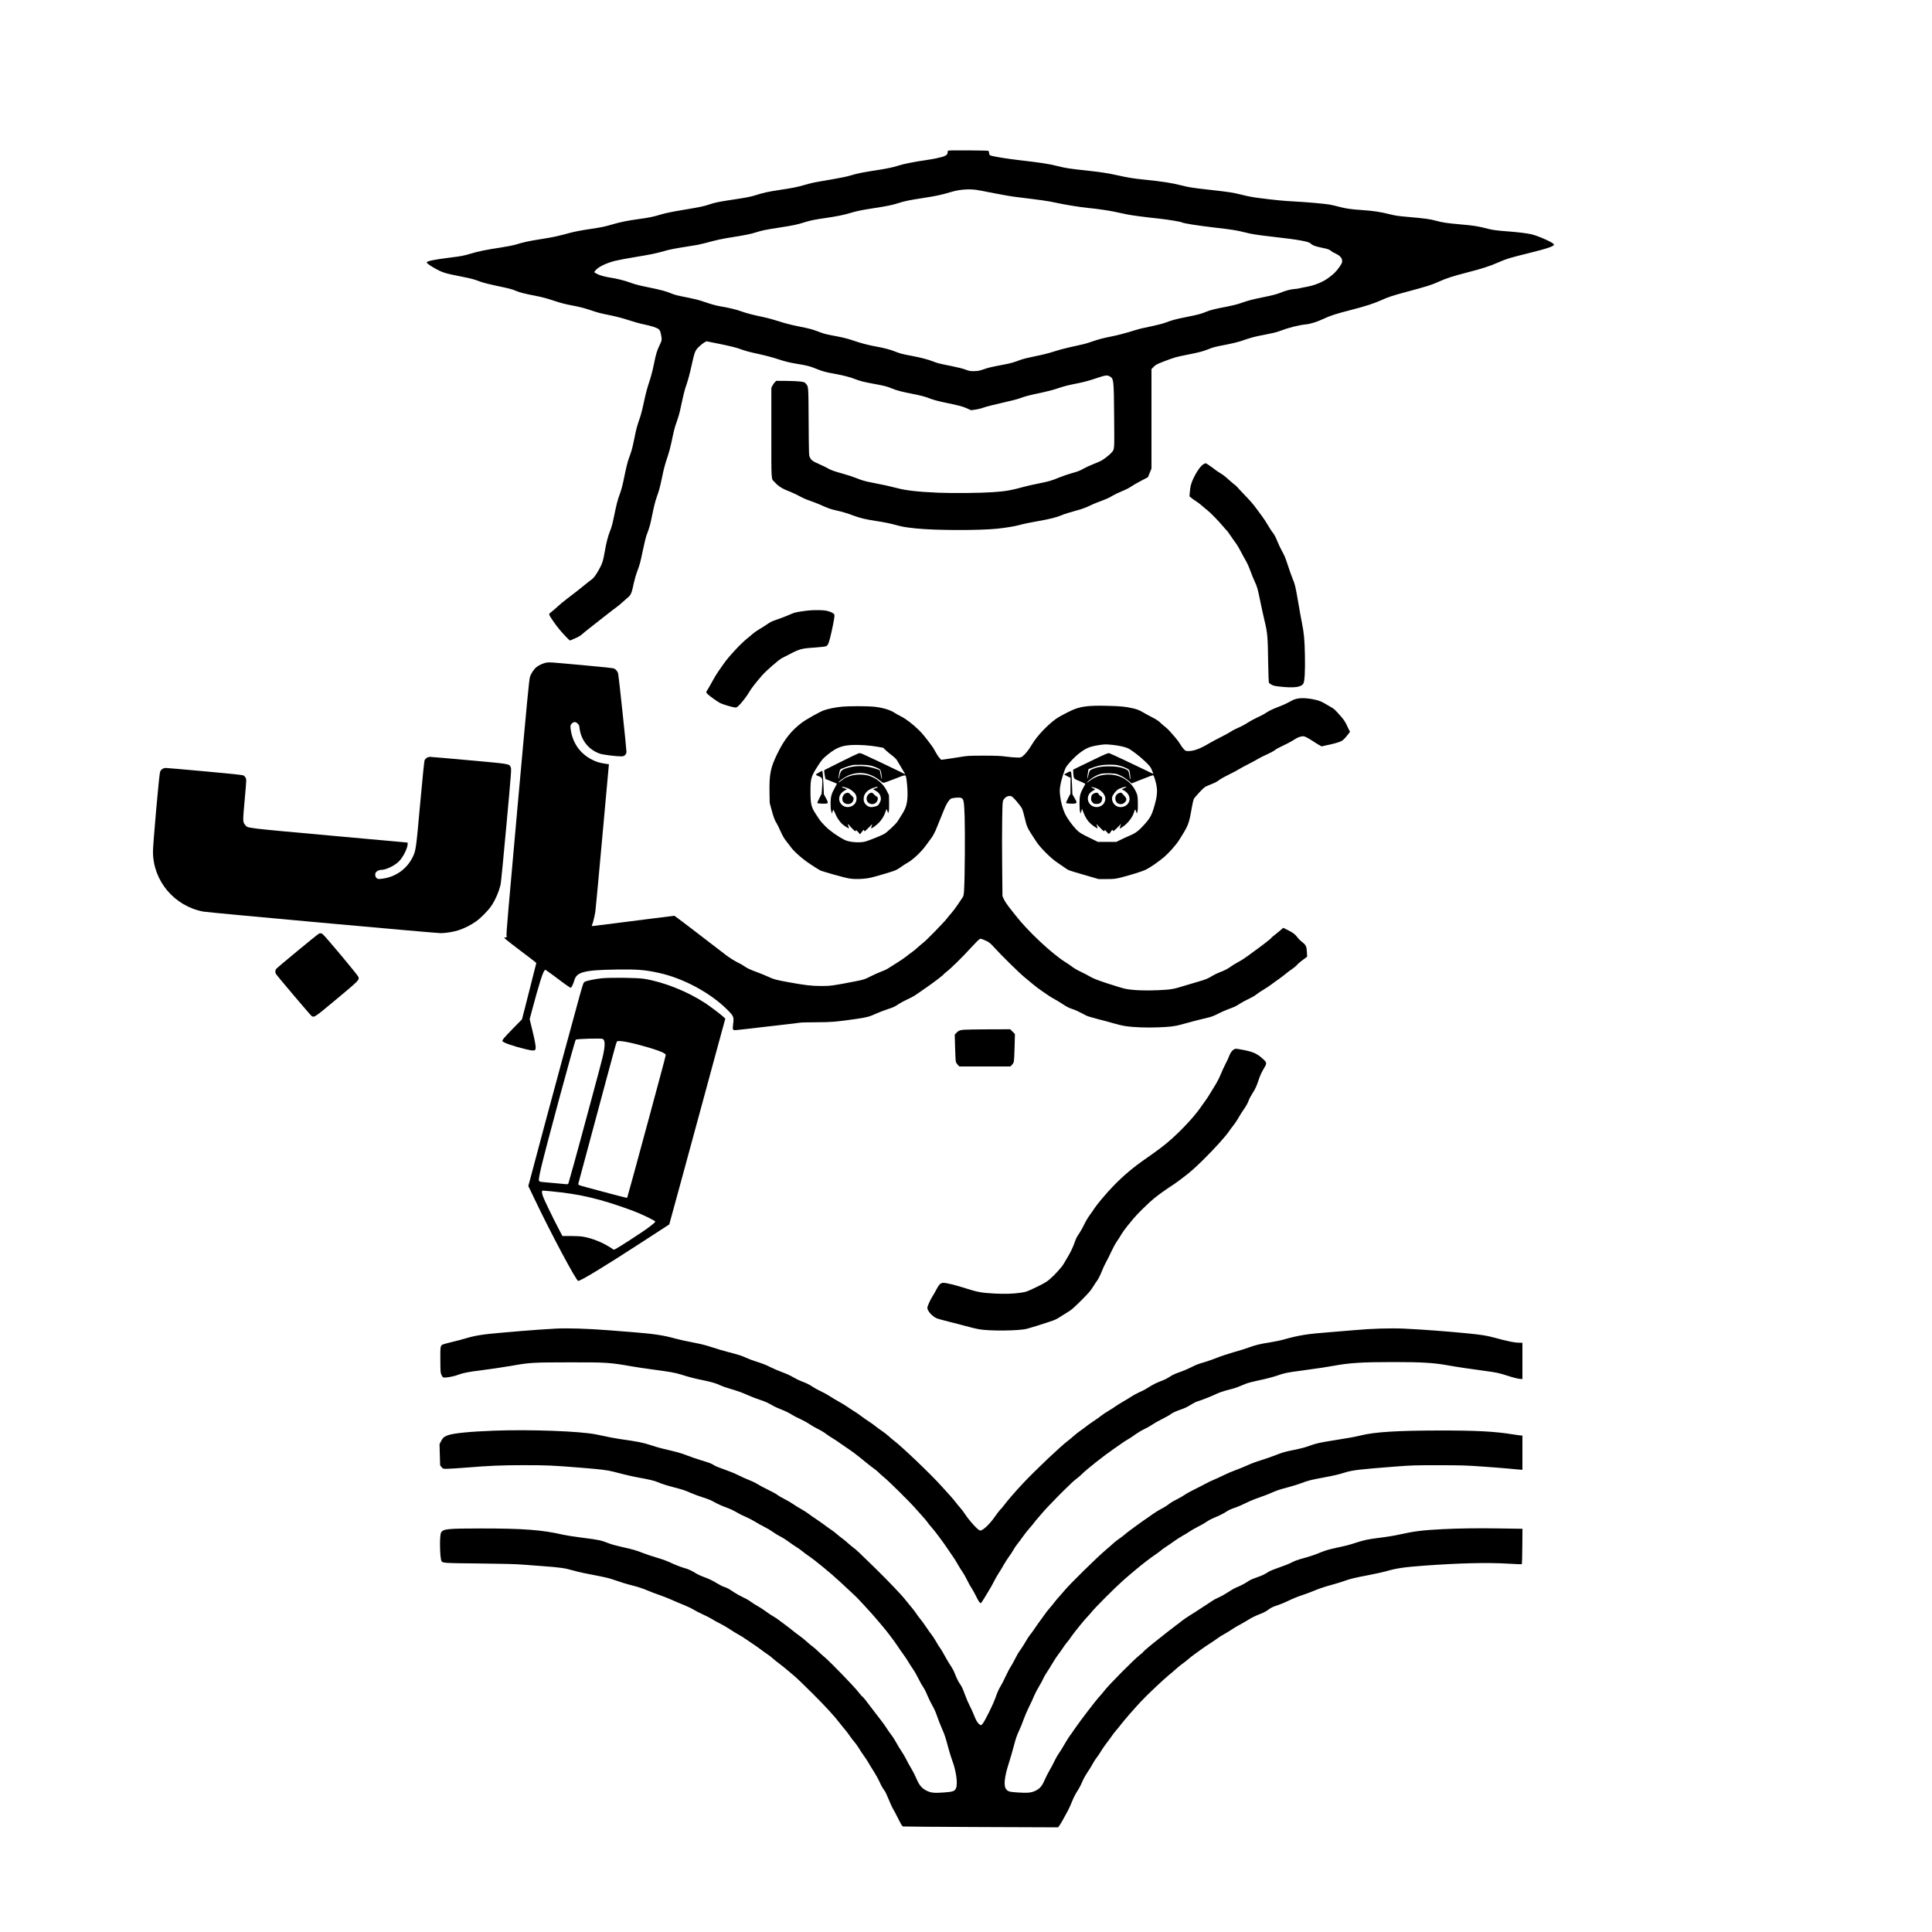 <?xml version="1.0" standalone="no"?>
<!DOCTYPE svg PUBLIC "-//W3C//DTD SVG 20010904//EN"
 "http://www.w3.org/TR/2001/REC-SVG-20010904/DTD/svg10.dtd">
<svg version="1.0" xmlns="http://www.w3.org/2000/svg"
 width="4000pt" height="4000pt" viewBox="0 0 4000 4000"
 preserveAspectRatio="xMidYMid meet">

<g transform="translate(0,4000) scale(0.1,-0.1)"
fill="#000" stroke="none">
<path d="M19643 36883 c-18 -3 -23 -11 -23 -38 0 -58 -55 -86 -240 -124 -52
-11 -147 -27 -210 -36 -220 -31 -486 -84 -564 -112 -82 -29 -234 -62 -401 -88
-367 -57 -442 -72 -602 -120 -68 -21 -232 -54 -415 -85 -354 -60 -351 -59
-533 -110 -172 -48 -227 -59 -528 -105 -232 -35 -314 -53 -508 -114 -95 -29
-179 -44 -529 -97 -193 -29 -304 -52 -395 -84 -110 -38 -207 -59 -540 -114
-229 -38 -373 -67 -470 -96 -177 -52 -228 -63 -458 -95 -232 -32 -387 -63
-542 -109 -171 -50 -221 -61 -490 -101 -133 -19 -298 -51 -370 -70 -293 -79
-371 -96 -620 -135 -252 -39 -358 -62 -535 -116 -47 -14 -186 -41 -310 -60
-311 -48 -453 -77 -605 -123 -158 -47 -194 -54 -450 -86 -300 -37 -454 -68
-470 -95 -7 -12 45 -53 123 -99 202 -116 225 -124 607 -200 211 -42 233 -48
387 -105 54 -20 202 -57 340 -86 268 -56 305 -66 393 -103 78 -33 176 -58 405
-102 128 -25 244 -56 375 -100 143 -48 238 -73 384 -100 134 -25 244 -52 357
-90 203 -67 198 -66 439 -115 125 -26 265 -63 375 -100 96 -32 233 -70 304
-84 175 -37 281 -72 316 -104 23 -21 32 -43 45 -104 21 -108 20 -124 -21 -208
-63 -130 -82 -193 -124 -401 -27 -135 -60 -262 -99 -379 -39 -115 -75 -251
-106 -399 -25 -123 -60 -262 -76 -310 -69 -197 -83 -246 -124 -451 -45 -221
-57 -263 -120 -434 -22 -63 -54 -190 -85 -345 -37 -187 -61 -278 -98 -381 -48
-130 -64 -192 -133 -525 -19 -93 -45 -184 -69 -240 -40 -97 -77 -238 -110
-430 -32 -183 -47 -232 -101 -334 -73 -137 -125 -209 -177 -244 -25 -18 -72
-54 -105 -82 -71 -60 -285 -227 -417 -327 -52 -40 -127 -101 -165 -137 -39
-36 -98 -88 -132 -115 -72 -56 -75 -38 30 -196 72 -108 193 -254 290 -349 l55
-53 103 43 c70 30 118 58 152 89 27 25 96 81 153 125 58 44 196 152 307 241
111 88 225 175 252 194 28 19 82 64 121 100 39 36 93 84 121 107 57 48 74 90
118 302 15 69 45 172 67 230 57 151 62 170 118 439 28 134 62 273 76 310 65
172 77 217 118 425 25 122 56 256 70 297 13 41 40 120 59 175 19 55 53 194 76
310 30 151 58 258 101 385 42 123 73 241 106 400 32 160 59 262 94 355 26 71
60 186 74 255 71 331 91 413 133 529 25 72 66 223 94 351 71 321 78 340 158
419 37 37 88 77 113 91 l46 24 84 -17 c274 -53 490 -102 552 -123 189 -66 237
-79 451 -125 138 -30 300 -74 406 -109 138 -46 217 -65 365 -90 235 -39 274
-49 410 -104 142 -57 186 -69 384 -105 194 -36 324 -70 427 -111 95 -38 187
-61 397 -99 206 -38 261 -52 355 -91 109 -44 184 -65 411 -110 216 -43 276
-59 405 -109 44 -17 145 -45 225 -62 364 -76 427 -92 515 -132 l89 -40 87 12
c48 6 129 26 180 45 52 19 220 61 374 95 159 35 319 76 371 95 111 42 191 63
441 115 106 22 252 60 325 85 163 54 206 65 433 111 116 23 242 56 355 95 218
73 245 78 299 51 90 -46 92 -64 98 -837 6 -713 9 -670 -53 -744 -34 -40 -145
-128 -204 -163 -25 -14 -103 -49 -175 -77 -71 -28 -159 -68 -195 -89 -81 -47
-116 -61 -258 -100 -63 -17 -180 -58 -260 -90 -165 -67 -196 -76 -442 -126
-96 -19 -209 -44 -250 -56 -306 -83 -402 -100 -675 -119 -256 -18 -839 -24
-1130 -11 -437 19 -670 46 -875 101 -116 31 -275 66 -480 105 -166 32 -216 46
-353 101 -60 24 -177 62 -260 85 -174 47 -267 80 -318 113 -19 13 -89 47 -155
76 -150 65 -188 91 -215 148 -22 45 -22 49 -27 746 -5 754 -2 718 -59 784 -25
29 -36 33 -113 43 -47 6 -178 12 -292 13 l-206 1 -27 -25 c-15 -14 -38 -46
-51 -72 l-24 -47 0 -933 c0 -1038 -7 -941 69 -1021 87 -93 154 -134 336 -205
55 -22 139 -62 187 -89 47 -27 137 -67 200 -88 62 -21 158 -58 213 -82 182
-81 212 -92 326 -118 147 -33 225 -56 384 -115 127 -47 246 -75 450 -106 157
-23 301 -52 415 -84 138 -38 195 -47 418 -71 395 -41 1312 -44 1687 -4 176 19
352 48 450 75 96 26 231 54 415 86 199 34 358 74 446 112 64 28 164 60 403
126 52 15 133 46 180 70 47 24 136 62 196 84 167 62 215 83 293 131 40 24 127
65 193 92 66 26 147 67 182 92 34 24 128 79 209 121 l146 77 36 89 36 90 0
1029 0 1030 48 48 c42 43 64 54 212 111 234 89 229 87 521 146 210 42 288 63
379 99 130 51 134 53 395 103 105 20 235 52 290 70 229 79 290 95 498 134 134
25 249 52 300 72 197 75 406 128 562 143 90 9 224 52 358 114 143 67 246 101
562 182 306 79 480 135 640 207 139 62 218 89 474 158 484 130 561 155 704
220 150 68 297 117 582 190 313 80 478 133 646 207 174 77 234 96 628 193 425
105 560 153 530 190 -36 44 -329 172 -464 204 -86 20 -280 44 -495 60 -206 15
-316 30 -399 52 -200 53 -298 69 -581 93 -257 22 -378 40 -500 75 -115 33
-233 49 -590 80 -191 16 -261 27 -370 55 -181 46 -349 72 -560 85 -228 15
-361 33 -490 70 -58 16 -143 36 -190 44 -110 19 -489 53 -751 66 -193 10 -375
27 -679 66 -156 19 -253 37 -400 74 -187 46 -240 54 -695 105 -299 33 -406 50
-540 85 -202 52 -384 81 -775 121 -229 23 -342 42 -570 93 -165 37 -341 65
-585 91 -400 43 -466 53 -636 96 -184 46 -331 69 -804 124 -231 27 -476 66
-560 88 -48 13 -50 15 -56 55 -3 23 -9 45 -13 49 -8 9 -786 14 -823 6z m564
-813 c43 -6 211 -37 373 -70 162 -33 374 -69 470 -80 520 -63 660 -83 825
-120 170 -38 497 -90 650 -105 172 -16 402 -49 535 -76 80 -17 197 -41 260
-55 115 -24 342 -54 709 -94 165 -18 417 -60 439 -74 32 -19 304 -63 627 -101
426 -50 503 -62 675 -105 148 -38 245 -53 575 -91 551 -62 758 -100 796 -145
26 -31 94 -56 231 -84 112 -23 146 -34 175 -57 39 -31 35 -29 114 -67 78 -38
120 -83 126 -138 4 -39 0 -51 -46 -121 -61 -92 -118 -152 -221 -229 -133 -100
-303 -169 -497 -202 -50 -9 -103 -20 -119 -25 -16 -5 -63 -12 -105 -15 -89 -8
-179 -32 -303 -82 -62 -25 -162 -51 -330 -85 -247 -50 -325 -71 -502 -133 -56
-19 -177 -49 -270 -66 -213 -39 -346 -72 -419 -104 -90 -40 -184 -65 -420
-111 -212 -42 -289 -63 -440 -120 -38 -15 -164 -46 -278 -71 -246 -51 -243
-51 -467 -120 -96 -29 -256 -70 -355 -89 -201 -41 -259 -56 -425 -113 -113
-39 -145 -47 -466 -117 -89 -19 -228 -57 -310 -85 -95 -31 -232 -66 -375 -94
-124 -25 -257 -57 -295 -71 -160 -60 -210 -75 -365 -104 -271 -52 -310 -61
-419 -99 -88 -30 -120 -35 -195 -36 -78 -1 -100 3 -170 30 -47 19 -166 49
-290 74 -253 50 -302 62 -382 95 -100 40 -255 81 -431 114 -205 38 -266 54
-371 97 -94 38 -228 72 -401 103 -152 28 -306 69 -465 124 -84 29 -196 58
-315 81 -254 48 -266 51 -383 95 -142 54 -181 65 -435 116 -144 29 -279 64
-385 99 -89 30 -238 71 -332 91 -232 49 -343 78 -455 118 -100 37 -258 75
-425 103 -103 17 -202 45 -385 108 -58 21 -186 53 -285 72 -224 43 -296 61
-363 91 -99 42 -207 71 -461 123 -172 34 -285 63 -354 89 -132 50 -310 95
-457 116 -101 15 -218 49 -267 78 l-52 31 21 29 c53 75 220 158 414 207 65 16
245 50 398 75 350 58 439 76 621 128 106 31 237 56 470 92 94 14 193 30 220
36 123 27 227 53 320 80 55 16 183 43 285 60 376 60 487 82 590 115 133 42
203 57 475 99 338 53 374 61 565 120 103 32 201 51 409 81 210 30 383 64 494
98 155 47 243 65 507 106 284 44 392 66 510 105 121 40 228 62 515 106 258 39
387 67 575 124 164 50 352 66 517 45z"/>
<path d="M24919 30390 c-57 -30 -143 -151 -213 -300 -45 -94 -64 -169 -72
-279 l-7 -88 44 -35 c24 -20 71 -53 104 -74 33 -21 83 -59 110 -84 28 -26 77
-67 110 -92 62 -47 253 -245 344 -355 28 -34 55 -64 61 -68 6 -4 38 -48 72
-98 34 -51 84 -121 110 -156 27 -35 73 -112 102 -170 30 -58 76 -143 103 -188
29 -47 70 -138 98 -215 26 -73 67 -175 91 -225 54 -115 62 -144 119 -423 26
-124 61 -288 80 -365 68 -284 73 -341 81 -890 4 -257 11 -415 17 -423 6 -7 30
-24 53 -38 34 -20 69 -28 171 -39 301 -34 454 -12 491 70 24 53 35 257 29 570
-6 328 -19 471 -63 684 -14 69 -48 257 -75 416 -58 338 -68 379 -119 500 -21
50 -63 168 -94 264 -59 180 -66 196 -134 321 -23 41 -60 120 -82 175 -45 109
-71 156 -105 195 -12 14 -52 76 -89 138 -36 63 -92 148 -124 190 -32 42 -82
111 -112 152 -65 92 -142 180 -282 324 -59 61 -114 120 -122 132 -8 11 -41 40
-73 64 -32 24 -89 74 -128 110 -38 37 -103 86 -143 109 -40 23 -98 63 -128 87
-57 46 -172 124 -183 124 -3 -1 -22 -10 -42 -20z"/>
<path d="M16765 27363 c-111 -10 -276 -36 -320 -50 -27 -9 -83 -31 -123 -50
-41 -18 -133 -54 -205 -79 -156 -54 -149 -51 -257 -124 -47 -31 -117 -75 -157
-98 -39 -23 -95 -63 -125 -90 -29 -26 -82 -71 -118 -99 -123 -97 -389 -385
-477 -516 -22 -34 -70 -101 -105 -150 -34 -48 -90 -138 -123 -201 -33 -62 -75
-136 -92 -163 -49 -76 -50 -79 -10 -116 47 -45 202 -155 257 -183 48 -25 227
-79 296 -90 36 -5 45 -3 77 26 59 51 183 210 229 293 42 74 129 186 272 350
84 96 351 327 408 353 23 10 78 38 122 62 243 128 274 137 566 156 114 8 207
19 223 27 43 20 61 67 111 289 54 246 68 332 60 364 -6 27 -67 58 -159 81 -55
14 -237 18 -350 8z"/>
<path d="M11308 26280 c-57 -10 -145 -49 -195 -87 -57 -43 -117 -133 -141
-209 -18 -58 -59 -490 -258 -2698 -187 -2071 -235 -2635 -227 -2657 11 -27 9
-29 -19 -37 l-31 -8 49 -43 c27 -24 162 -128 299 -232 138 -103 265 -201 284
-217 l35 -29 -87 -344 c-48 -189 -114 -452 -148 -584 l-62 -240 -177 -180
c-191 -195 -233 -245 -228 -270 5 -29 245 -112 493 -170 116 -28 165 -31 183
-13 27 27 12 131 -65 445 l-47 191 53 199 c131 492 214 760 251 805 l18 22 43
-29 c24 -15 107 -76 184 -134 182 -138 287 -211 302 -211 14 0 56 87 73 150
47 177 202 217 885 227 428 6 576 -6 876 -72 498 -110 1054 -409 1401 -754
140 -140 145 -152 127 -301 -16 -125 -11 -134 70 -126 177 18 430 47 451 51
14 3 210 25 435 50 226 25 419 49 430 52 11 4 162 8 335 8 330 2 400 8 826 69
219 32 275 46 408 108 60 27 170 70 245 94 109 35 152 55 216 99 44 30 131 77
193 105 66 29 153 77 205 115 51 36 133 94 184 128 119 80 363 266 363 277 0
4 30 30 66 58 88 68 328 304 499 492 77 84 153 161 169 171 28 17 31 17 78 -2
111 -43 146 -68 229 -161 134 -151 527 -537 633 -623 55 -44 135 -111 179
-148 44 -38 125 -98 179 -135 54 -37 120 -82 146 -100 26 -18 74 -47 107 -64
33 -17 111 -64 173 -105 80 -53 136 -82 190 -99 68 -21 122 -46 303 -141 25
-13 133 -46 240 -72 107 -27 255 -67 329 -89 74 -22 182 -48 240 -56 170 -26
444 -36 686 -26 258 11 333 21 474 59 58 15 164 44 235 64 72 19 193 50 270
67 116 27 159 43 250 90 60 32 161 76 224 99 132 49 148 56 240 116 37 24 117
67 177 95 60 28 130 68 155 90 25 21 93 67 150 101 57 34 131 83 164 109 33
25 98 73 145 105 47 32 112 82 145 110 33 28 94 75 137 103 42 28 86 65 97 81
12 16 49 50 84 76 34 25 77 57 96 72 l34 26 -5 96 c-6 117 -19 145 -96 205
-32 24 -71 62 -87 83 -58 78 -93 106 -198 159 l-108 55 -62 -54 c-34 -29 -90
-75 -124 -101 -35 -26 -63 -51 -63 -56 0 -9 -204 -168 -333 -259 -34 -24 -103
-75 -152 -112 -50 -37 -137 -94 -195 -125 -58 -31 -127 -73 -155 -94 -57 -44
-137 -85 -241 -124 -39 -15 -98 -43 -130 -62 -106 -65 -152 -84 -296 -125 -79
-22 -213 -62 -299 -89 -224 -70 -277 -79 -539 -91 -268 -13 -533 -2 -685 30
-49 10 -214 60 -366 110 -220 73 -295 103 -365 144 -49 29 -136 74 -194 101
-58 26 -132 69 -165 95 -33 26 -96 69 -140 96 -277 170 -791 651 -1039 973
-33 42 -92 118 -133 168 -40 50 -88 122 -105 160 l-33 69 -6 605 c-4 333 -4
774 0 980 6 354 7 377 27 410 28 49 78 80 127 80 37 0 47 -6 97 -57 31 -32 81
-92 112 -133 56 -74 57 -77 102 -258 52 -211 44 -195 241 -496 86 -132 307
-351 445 -441 58 -38 128 -86 156 -107 61 -46 71 -49 413 -148 l275 -80 166 0
c149 0 177 3 285 29 200 50 456 130 530 166 92 46 279 176 384 267 95 83 238
244 295 333 202 317 211 340 270 678 14 81 32 162 40 180 7 18 61 82 119 143
105 110 108 112 209 153 135 55 143 59 203 104 27 21 119 72 203 113 84 41
172 87 195 103 23 16 110 63 192 105 83 42 178 93 213 115 34 21 117 63 184
92 66 29 141 70 166 91 25 20 98 60 161 88 64 29 154 76 201 105 112 69 120
73 179 86 46 10 56 8 105 -14 29 -14 87 -47 127 -74 41 -28 100 -65 132 -83
l58 -33 82 18 c171 35 284 67 331 93 33 18 68 52 113 109 l64 82 -30 58 c-16
32 -41 83 -55 115 -15 31 -51 85 -82 120 -152 175 -160 182 -250 231 -49 27
-113 64 -142 82 -97 60 -371 107 -505 85 -75 -12 -107 -24 -202 -78 -38 -21
-113 -56 -165 -76 -186 -73 -222 -90 -306 -143 -46 -31 -130 -75 -186 -99 -57
-25 -145 -73 -198 -108 -52 -35 -137 -80 -188 -101 -51 -21 -123 -58 -160 -83
-37 -24 -132 -76 -212 -116 -80 -40 -183 -95 -230 -123 -186 -112 -321 -163
-434 -163 -56 0 -61 2 -97 40 -21 22 -56 70 -77 107 -22 38 -66 97 -99 133
-32 36 -80 91 -107 123 -27 32 -73 76 -102 98 -29 21 -75 61 -102 88 -34 34
-87 69 -168 110 -66 34 -157 83 -203 111 -65 38 -107 54 -192 74 -156 37 -252
46 -544 53 -383 9 -543 -12 -720 -91 -92 -41 -281 -142 -326 -175 -184 -132
-397 -358 -496 -523 -70 -117 -140 -207 -196 -252 -37 -30 -43 -31 -125 -30
-48 1 -150 10 -227 20 -113 15 -203 19 -465 19 -318 -1 -329 -2 -515 -33 -104
-17 -228 -36 -275 -42 l-85 -11 -37 43 c-21 23 -56 77 -79 120 -23 43 -52 91
-63 107 -132 179 -213 279 -279 343 -124 122 -269 234 -370 284 -51 26 -111
60 -134 75 -94 65 -276 116 -457 130 -159 11 -471 11 -621 -1 -118 -9 -297
-44 -384 -75 -86 -30 -368 -188 -461 -258 -216 -162 -363 -347 -504 -637 -144
-294 -171 -426 -164 -815 l4 -210 42 -154 c42 -153 62 -205 103 -269 12 -18
48 -92 80 -164 43 -95 76 -152 117 -202 32 -39 72 -92 90 -117 63 -93 248
-256 416 -366 87 -57 175 -112 195 -122 49 -25 493 -150 600 -168 126 -22 335
-13 466 20 170 43 447 127 503 152 29 13 78 44 110 68 31 24 93 64 137 88 104
57 286 229 374 354 35 49 78 108 96 130 45 55 99 156 134 251 16 43 52 131 79
194 27 63 61 147 76 187 35 91 97 188 133 206 41 22 176 32 212 17 54 -22 61
-60 73 -394 10 -308 4 -1254 -11 -1501 -7 -114 -11 -135 -32 -166 -13 -20 -59
-87 -101 -150 -42 -63 -101 -141 -131 -174 -29 -33 -70 -82 -91 -110 -57 -76
-423 -451 -491 -503 -33 -25 -87 -71 -120 -102 -33 -31 -82 -71 -110 -90 -27
-18 -81 -59 -120 -91 -38 -31 -122 -88 -185 -127 -63 -38 -141 -87 -173 -109
-31 -23 -103 -58 -160 -78 -56 -21 -158 -67 -227 -102 -119 -60 -134 -65 -300
-98 -481 -94 -522 -99 -720 -99 -201 0 -330 16 -683 80 -257 47 -294 57 -420
115 -60 28 -169 72 -243 99 -132 48 -197 80 -259 126 -16 12 -77 46 -135 74
-61 31 -155 90 -225 143 -124 94 -545 417 -765 587 -69 54 -166 127 -217 164
l-91 66 -474 -59 c-260 -33 -617 -79 -793 -101 -493 -63 -447 -59 -440 -41 24
60 58 202 71 286 8 55 72 750 144 1545 71 795 132 1459 134 1476 l4 31 -81 12
c-113 17 -178 36 -266 81 -234 117 -386 318 -437 578 -21 111 -19 139 15 173
40 39 80 39 120 -2 17 -17 31 -34 31 -38 0 -5 7 -48 15 -97 41 -231 198 -415
419 -489 67 -22 331 -55 446 -55 57 0 100 41 100 97 1 56 -160 1572 -171 1614
-11 46 -42 85 -82 106 -23 12 -193 30 -677 74 -689 62 -661 61 -732 49z
m11718 -1701 c125 -12 258 -41 322 -69 72 -32 249 -167 364 -278 95 -92 110
-112 137 -177 17 -40 31 -75 31 -77 0 -3 -80 35 -177 83 -254 124 -711 338
-738 345 -24 6 -93 -23 -325 -136 -74 -37 -200 -97 -279 -135 l-143 -70 4 -83
c5 -101 12 -108 123 -152 44 -17 90 -38 103 -46 l23 -15 -40 -72 c-68 -125
-81 -177 -81 -335 0 -80 5 -153 12 -172 l11 -34 15 49 14 50 32 -82 c40 -101
84 -169 142 -222 43 -41 131 -101 146 -101 4 0 1 19 -7 41 -8 23 -15 44 -15
46 0 3 33 -29 73 -71 74 -78 97 -91 97 -55 0 16 9 9 41 -31 45 -57 51 -56 90
6 22 36 39 44 39 19 0 -26 37 0 108 74 l63 66 -16 -44 c-8 -24 -15 -45 -15
-47 0 -15 36 5 102 56 89 70 169 180 196 272 9 32 20 58 24 58 3 0 13 -19 21
-42 l14 -43 13 44 c7 29 11 94 8 185 -3 131 -6 146 -34 212 -98 227 -319 369
-574 368 -152 -1 -270 -40 -388 -129 -66 -50 -82 -52 -27 -3 81 71 172 123
250 144 80 22 283 18 352 -6 74 -26 178 -88 240 -145 l51 -45 214 85 c118 47
220 85 226 85 17 0 27 -24 58 -135 38 -137 38 -249 1 -400 -67 -267 -99 -335
-231 -482 -117 -130 -176 -176 -285 -224 -53 -22 -142 -63 -197 -90 l-102 -49
-191 0 -191 0 -188 92 c-167 83 -194 100 -252 158 -88 88 -195 237 -242 336
-48 104 -85 241 -100 375 -10 91 -9 121 5 205 20 125 88 338 125 392 48 72
182 212 260 271 154 117 216 143 417 175 116 18 139 18 271 5z m-5125 -8 c80
-5 199 -19 265 -31 l119 -22 55 -52 c30 -29 89 -77 130 -108 41 -30 85 -73 98
-94 13 -21 46 -77 74 -124 28 -47 62 -104 76 -128 l25 -43 -99 49 c-136 68
-672 322 -763 362 -66 29 -78 31 -110 21 -20 -6 -187 -86 -371 -178 l-335
-168 1 -35 c1 -19 7 -60 13 -91 l12 -57 117 -47 c64 -26 118 -49 120 -50 1 -1
-18 -37 -42 -81 -72 -127 -89 -190 -90 -324 -1 -74 4 -133 14 -165 l14 -50 11
37 c5 20 14 38 18 40 5 2 21 -29 36 -67 33 -87 96 -181 153 -230 50 -42 127
-90 134 -82 3 3 -2 22 -11 42 -20 50 -12 55 22 14 40 -50 112 -119 123 -119 6
0 10 8 10 18 1 12 14 2 44 -32 l43 -49 39 52 c32 43 40 49 42 32 2 -12 8 -21
14 -21 6 0 44 34 85 76 40 42 73 74 73 72 0 -3 -7 -24 -15 -47 -8 -22 -11 -41
-7 -41 20 0 112 68 163 121 60 63 111 149 135 230 9 28 17 49 20 47 2 -3 10
-22 18 -44 l14 -39 12 30 c7 20 10 83 8 186 l-3 156 -44 88 c-75 152 -213 267
-378 316 -99 30 -253 30 -356 1 -97 -28 -127 -42 -199 -98 -31 -24 -60 -44
-64 -44 -16 0 35 46 98 87 88 57 141 79 240 99 174 35 355 -16 517 -147 52
-43 67 -50 89 -44 15 4 108 38 206 76 235 92 232 91 245 43 14 -54 31 -241 31
-344 -1 -187 -27 -290 -109 -420 -32 -52 -74 -119 -93 -149 -37 -60 -230 -241
-287 -270 -85 -44 -334 -142 -392 -156 -122 -28 -325 -12 -418 34 -139 69
-306 186 -401 282 -52 52 -105 111 -117 130 -13 19 -52 78 -87 132 -90 136
-106 207 -106 458 0 278 11 313 164 549 76 116 92 134 197 220 217 177 366
215 760 191z m154 -430 c38 -11 93 -32 121 -46 48 -24 53 -29 63 -73 14 -64
25 -158 17 -151 -3 3 -14 46 -24 95 l-18 89 -79 28 c-177 62 -389 73 -559 27
-150 -40 -174 -62 -197 -183 -16 -88 -23 -60 -9 39 8 56 19 93 30 104 17 17
158 68 245 89 22 6 108 9 190 7 116 -3 166 -9 220 -25z m5095 14 c86 -20 190
-62 217 -87 16 -15 23 -37 28 -87 3 -36 8 -79 11 -96 3 -21 2 -26 -4 -15 -6 8
-13 35 -17 60 -17 110 -22 120 -82 146 -94 42 -185 57 -343 58 -152 0 -252
-17 -355 -63 -47 -21 -49 -25 -83 -166 -9 -36 -10 -37 -10 -10 0 17 5 64 12
105 l12 75 74 28 c41 16 111 37 155 47 102 23 295 26 385 5z m-5596 -475 c64
-24 138 -85 163 -134 26 -51 22 -127 -11 -176 -55 -83 -182 -106 -260 -46
-109 83 -91 233 36 305 l52 30 -36 16 c-21 8 -42 15 -47 15 -5 0 -13 5 -17 12
-10 16 46 6 120 -22z m616 20 c0 -5 -5 -10 -10 -10 -6 0 -27 -7 -48 -15 l-36
-16 44 -25 c63 -36 87 -61 106 -110 20 -54 14 -100 -21 -159 -22 -38 -33 -47
-77 -60 -80 -23 -128 -20 -175 14 -54 39 -76 89 -71 157 8 96 77 170 197 211
74 25 91 28 91 13z m4510 -12 c55 -16 130 -68 161 -111 44 -61 54 -108 34
-167 -46 -138 -240 -162 -322 -41 -62 92 -28 208 78 261 44 23 49 35 17 43
-13 4 -32 13 -43 22 -19 15 -19 15 10 9 17 -3 46 -10 65 -16z m640 17 c0 -2
-21 -14 -47 -25 l-48 -22 37 -19 c92 -47 142 -141 119 -220 -25 -82 -91 -129
-184 -129 -105 0 -191 103 -171 206 7 40 67 120 113 154 51 35 181 76 181 55z"/>
<path d="M22087 23998 c-31 -17 -55 -33 -52 -36 3 -3 33 -19 68 -36 l62 -31
-2 -164 -1 -164 -49 -93 c-26 -51 -45 -96 -41 -100 11 -10 141 -18 182 -10 47
9 46 24 -8 116 l-43 75 -7 170 c-10 257 -16 305 -35 305 -9 0 -42 -15 -74 -32z"/>
<path d="M16956 24007 c-33 -18 -61 -37 -63 -44 -2 -6 20 -20 49 -31 87 -32
90 -42 79 -217 l-10 -150 -48 -92 c-26 -50 -44 -95 -40 -100 11 -10 159 -17
192 -9 34 9 32 27 -16 114 l-41 75 -9 191 c-10 214 -17 296 -27 296 -4 0 -34
-15 -66 -33z"/>
<path d="M17510 23577 c-60 -21 -92 -122 -54 -175 50 -72 175 -64 204 13 23
62 23 62 -35 120 -61 59 -62 60 -115 42z"/>
<path d="M18015 23580 c-35 -14 -66 -57 -72 -97 -19 -143 182 -184 227 -47 12
36 0 74 -23 74 -6 0 -28 18 -48 40 -37 41 -49 45 -84 30z"/>
<path d="M22654 23576 c-45 -20 -64 -53 -64 -108 0 -39 6 -54 29 -80 27 -30
35 -33 85 -33 71 0 106 30 113 98 5 43 4 46 -25 61 -17 9 -37 28 -44 43 -15
33 -48 39 -94 19z"/>
<path d="M23152 23573 c-93 -46 -76 -200 25 -219 47 -9 82 3 115 38 40 43 37
78 -9 126 -21 22 -44 47 -51 56 -16 20 -38 20 -80 -1z"/>
<path d="M8836 24310 c-17 -10 -36 -31 -44 -45 -9 -18 -39 -313 -93 -903 -84
-937 -89 -972 -153 -1104 -122 -249 -351 -413 -627 -450 -77 -10 -90 -9 -113
5 -33 22 -47 72 -32 111 14 36 68 66 118 66 94 0 258 76 356 165 88 79 191
279 192 370 l0 30 -1632 148 c-1771 161 -1674 149 -1731 216 -52 63 -52 66
-11 522 36 397 37 421 21 453 -9 20 -30 42 -46 51 -23 11 -233 34 -797 85
-422 39 -786 70 -809 70 -58 0 -107 -34 -122 -85 -20 -66 -147 -1502 -146
-1650 3 -605 441 -1125 1044 -1239 96 -19 4808 -446 4913 -446 100 0 267 27
371 61 115 36 264 112 365 185 92 66 238 213 303 305 87 124 164 299 202 459
8 36 62 588 120 1227 102 1116 105 1164 89 1198 -34 72 -1 67 -854 144 -426
39 -793 71 -815 71 -23 0 -53 -9 -69 -20z"/>
<path d="M6603 20670 c-28 -11 -867 -704 -887 -732 -18 -26 -21 -70 -6 -98 19
-36 722 -865 743 -877 55 -31 57 -30 517 353 461 385 469 393 452 456 -9 35
-708 871 -745 890 -36 20 -42 21 -74 8z"/>
<path d="M12450 19745 c-135 -15 -299 -49 -341 -71 -29 -15 -33 -23 -113 -309
-78 -279 -563 -2067 -696 -2565 -45 -168 -126 -471 -180 -675 -54 -203 -118
-440 -140 -525 l-42 -155 132 -275 c345 -723 861 -1690 901 -1690 51 0 543
298 1265 767 109 71 294 191 410 266 l211 137 18 68 c10 37 109 400 221 807
111 407 286 1051 389 1430 103 380 264 975 359 1323 l173 633 -49 44 c-67 60
-266 210 -368 277 -368 242 -860 438 -1265 503 -142 23 -712 29 -885 10z m29
-1255 c53 -28 52 -146 -3 -380 -19 -80 -116 -446 -216 -815 -100 -368 -199
-735 -220 -815 -61 -231 -259 -946 -270 -975 -10 -25 -13 -26 -63 -21 -28 3
-131 13 -227 21 -272 23 -295 26 -309 35 -24 14 -19 58 30 275 94 409 697
2636 720 2660 17 17 528 32 558 15z m511 -66 c248 -49 651 -169 745 -222 41
-23 50 -32 47 -52 -1 -14 -50 -200 -108 -415 -58 -214 -159 -590 -225 -835
-234 -867 -460 -1694 -464 -1699 -4 -4 -98 19 -310 75 -502 133 -658 176 -680
186 -21 10 -25 16 -20 37 8 34 398 1486 581 2161 80 294 159 587 176 650 17
63 36 121 42 128 12 16 91 10 216 -14z m-1578 -3089 c602 -57 1018 -156 1678
-398 187 -69 483 -212 477 -230 -7 -24 -144 -130 -297 -231 -382 -253 -550
-357 -564 -349 -6 4 -40 26 -76 49 -163 104 -374 188 -554 219 -56 9 -152 15
-260 15 l-172 0 -85 163 c-119 226 -294 590 -319 661 -26 78 -26 116 2 116 4
0 81 -7 170 -15z"/>
<path d="M19954 18680 c-85 -7 -113 -20 -163 -74 l-24 -26 7 -262 c3 -145 11
-280 16 -300 6 -20 25 -50 42 -67 l32 -31 527 0 527 0 31 30 c17 17 35 47 40
67 6 21 14 158 17 306 l7 268 -49 50 -48 49 -441 -1 c-242 -1 -477 -5 -521 -9z"/>
<path d="M25543 18271 c-40 -25 -77 -80 -101 -151 -11 -30 -40 -94 -66 -141
-25 -47 -71 -146 -101 -219 -30 -73 -81 -174 -114 -224 -32 -50 -81 -130 -108
-177 -28 -48 -70 -113 -95 -145 -24 -33 -64 -88 -88 -124 -164 -244 -544 -635
-824 -845 -87 -66 -221 -163 -297 -215 -277 -190 -492 -370 -709 -596 -132
-137 -330 -371 -378 -447 -20 -31 -67 -100 -105 -151 -37 -52 -88 -139 -113
-193 -25 -54 -67 -129 -93 -168 -63 -93 -67 -100 -116 -236 -26 -70 -70 -163
-111 -232 -38 -64 -84 -142 -102 -174 -38 -68 -185 -229 -292 -321 -59 -50
-113 -82 -250 -149 -214 -104 -230 -110 -350 -128 -153 -22 -331 -28 -545 -16
-262 14 -350 30 -586 106 -212 68 -402 115 -467 115 -57 0 -91 -32 -148 -143
-26 -50 -60 -111 -77 -135 -43 -65 -107 -206 -107 -239 0 -61 92 -168 183
-212 26 -13 139 -45 250 -72 111 -27 276 -70 367 -95 90 -26 212 -55 270 -65
229 -39 826 -33 990 10 85 21 450 137 551 174 37 13 100 46 140 74 41 27 112
72 158 99 68 39 120 85 271 234 152 152 197 203 245 280 32 52 75 118 96 145
20 28 61 108 89 180 28 71 70 161 93 200 22 38 68 131 102 205 34 74 86 171
117 215 30 44 74 112 97 152 23 40 78 116 122 170 44 54 105 128 136 165 69
84 314 324 412 403 98 79 222 169 349 252 57 37 122 82 145 100 23 18 68 51
100 75 146 108 256 205 435 382 216 213 455 477 522 576 24 36 69 97 100 135
31 39 76 106 100 150 24 44 69 116 100 160 60 84 99 155 119 217 7 20 37 76
68 125 67 106 89 153 137 300 21 64 58 145 85 190 88 146 88 147 -7 234 -110
101 -196 141 -384 178 -172 33 -179 34 -215 12z"/>
<path d="M11515 12493 c-159 -8 -548 -35 -695 -48 -91 -8 -275 -24 -410 -35
-419 -36 -568 -59 -780 -123 -63 -19 -187 -52 -275 -72 -88 -21 -172 -44 -187
-51 -51 -26 -53 -38 -51 -321 1 -239 3 -265 22 -307 11 -26 28 -49 37 -53 37
-14 208 15 304 52 101 38 234 65 450 90 173 21 495 69 669 99 372 66 427 69
1186 70 775 1 829 -2 1295 -83 96 -17 279 -44 405 -61 411 -55 487 -69 620
-110 169 -53 279 -82 445 -115 173 -35 286 -68 359 -105 32 -16 121 -48 197
-70 194 -58 241 -75 389 -140 72 -31 182 -74 245 -94 107 -35 161 -60 282
-130 26 -15 99 -47 162 -71 63 -24 151 -67 195 -95 45 -29 127 -72 184 -97 56
-25 141 -71 190 -104 48 -33 129 -79 180 -104 51 -24 126 -69 167 -100 41 -31
107 -75 145 -97 39 -22 102 -64 140 -93 39 -28 111 -78 160 -110 92 -59 220
-157 398 -304 56 -46 127 -101 157 -121 30 -21 73 -57 95 -80 22 -23 72 -67
110 -98 95 -76 544 -521 642 -635 43 -50 110 -125 149 -167 39 -41 85 -96 103
-122 17 -26 55 -74 84 -105 67 -73 266 -340 342 -458 32 -49 77 -115 99 -145
23 -30 68 -101 99 -157 31 -56 77 -130 101 -163 25 -34 70 -112 99 -174 30
-62 70 -135 90 -162 19 -27 60 -101 91 -163 59 -119 80 -151 102 -151 7 0 38
44 70 98 31 53 78 131 104 172 26 41 71 122 100 180 29 57 74 136 100 175 26
38 71 113 100 165 29 52 79 130 111 173 32 43 72 104 90 137 17 32 52 85 78
117 26 32 79 103 118 158 39 55 98 130 131 167 33 36 78 90 100 120 21 29 61
78 89 108 27 30 70 80 94 110 52 64 384 407 479 495 36 33 88 83 115 111 28
28 77 70 110 94 33 24 83 67 110 96 77 80 470 391 633 501 42 28 116 80 164
115 48 35 118 80 156 101 37 21 103 65 147 98 44 32 127 82 185 110 58 28 132
70 165 93 33 24 121 74 195 111 74 37 156 82 181 101 51 37 104 62 229 106 85
30 115 45 224 112 33 19 69 38 80 42 83 24 316 114 386 149 86 43 187 77 336
114 78 19 139 41 302 110 45 19 158 48 292 76 131 27 278 66 363 95 168 57
182 60 517 105 368 50 518 73 665 100 313 58 581 75 1215 75 606 0 850 -15
1155 -71 166 -30 430 -69 763 -114 224 -30 276 -41 444 -95 144 -46 240 -70
286 -70 l32 0 0 375 0 375 -42 0 c-120 0 -229 22 -573 114 -124 33 -245 52
-480 76 -478 47 -939 82 -1352 102 -291 13 -682 1 -1041 -32 -114 -10 -331
-28 -482 -40 -485 -37 -650 -63 -972 -153 -70 -20 -201 -47 -293 -61 -197 -30
-292 -54 -438 -107 -59 -22 -197 -65 -305 -95 -108 -30 -264 -82 -345 -115
-81 -32 -194 -72 -250 -88 -140 -40 -177 -54 -287 -110 -52 -27 -142 -65 -199
-86 -141 -50 -184 -70 -234 -104 -59 -40 -130 -74 -221 -107 -43 -15 -115 -50
-160 -77 -44 -27 -103 -63 -131 -79 -27 -17 -85 -46 -129 -64 -43 -19 -115
-58 -160 -87 -44 -30 -124 -78 -176 -107 -52 -30 -119 -71 -149 -93 -29 -22
-98 -66 -152 -98 -55 -32 -125 -79 -155 -104 -31 -25 -101 -75 -157 -111 -56
-37 -124 -86 -152 -109 -27 -23 -79 -61 -115 -85 -36 -24 -99 -74 -140 -110
-41 -37 -96 -82 -121 -101 -144 -106 -667 -602 -927 -878 -160 -171 -325 -361
-395 -456 -24 -33 -59 -73 -77 -90 -17 -16 -63 -76 -101 -131 -117 -171 -269
-314 -321 -301 -46 12 -219 202 -309 340 -27 41 -73 102 -104 136 -30 34 -72
85 -94 115 -22 29 -70 87 -108 128 -37 41 -121 133 -186 205 -218 243 -809
808 -987 943 -25 18 -70 57 -100 85 -30 28 -91 75 -135 105 -44 29 -102 72
-130 95 -27 23 -89 67 -136 98 -48 30 -124 84 -170 119 -46 35 -113 81 -149
102 -36 22 -99 63 -140 92 -41 28 -122 77 -178 108 -57 31 -137 79 -177 106
-41 28 -121 72 -178 99 -57 26 -132 67 -167 90 -83 55 -141 84 -242 121 -46
17 -124 55 -174 85 -54 33 -146 75 -226 104 -74 27 -184 74 -244 104 -110 55
-151 70 -326 127 -54 17 -136 48 -183 70 -94 43 -147 60 -375 119 -85 22 -231
65 -324 96 -126 42 -228 68 -400 101 -127 24 -287 59 -356 78 -247 70 -453
101 -900 136 -140 11 -370 29 -510 40 -412 32 -826 45 -1065 33z"/>
<path d="M10216 10379 c-485 -18 -833 -53 -941 -94 -84 -31 -108 -52 -146
-128 l-29 -57 6 -220 7 -219 29 -36 c29 -35 30 -35 111 -35 45 0 219 11 387
24 522 42 719 50 1205 51 481 0 594 -5 1165 -51 425 -34 560 -50 691 -84 255
-67 401 -100 539 -125 186 -33 313 -63 370 -88 89 -38 178 -67 345 -111 197
-52 214 -58 360 -121 61 -26 172 -67 247 -90 97 -30 166 -59 236 -99 54 -31
153 -76 221 -100 113 -42 150 -59 274 -130 26 -16 97 -50 158 -76 60 -27 145
-71 187 -98 42 -27 124 -73 182 -102 58 -29 128 -69 155 -89 54 -40 141 -93
218 -132 26 -13 88 -55 139 -92 50 -37 118 -83 151 -103 33 -19 92 -61 131
-93 39 -32 100 -78 136 -101 117 -78 456 -356 620 -509 52 -49 154 -143 225
-209 150 -139 133 -122 278 -278 151 -163 241 -265 306 -343 29 -36 77 -93
106 -126 77 -89 232 -294 297 -393 31 -48 83 -123 116 -167 33 -44 81 -116
107 -160 26 -44 71 -114 100 -156 30 -42 81 -132 114 -200 33 -68 77 -145 96
-171 20 -26 59 -102 86 -170 28 -68 75 -163 104 -213 34 -57 69 -136 96 -215
23 -69 68 -184 100 -256 60 -137 72 -174 135 -409 20 -77 57 -194 81 -260 78
-207 114 -467 79 -560 -27 -71 -60 -82 -265 -97 -194 -14 -259 -6 -350 39 -95
48 -149 112 -205 243 -26 63 -74 158 -106 210 -32 52 -79 137 -104 188 -25 51
-70 128 -99 170 -30 42 -79 125 -111 183 -32 58 -78 130 -102 160 -24 30 -64
86 -89 126 -24 40 -79 117 -122 172 -43 54 -113 146 -156 203 -150 200 -212
278 -234 294 -13 8 -51 52 -85 97 -78 103 -569 610 -686 709 -48 40 -113 99
-144 130 -32 31 -83 76 -115 99 -32 23 -87 70 -123 103 -36 34 -101 86 -145
117 -44 31 -109 81 -145 111 -36 30 -101 80 -145 112 -44 31 -104 76 -134 100
-29 24 -83 60 -120 80 -36 20 -102 64 -146 97 -44 32 -105 73 -135 91 -89 50
-152 90 -205 129 -27 21 -94 58 -149 83 -54 25 -131 68 -170 94 -106 72 -158
101 -213 117 -27 8 -87 38 -134 66 -115 70 -178 100 -287 139 -51 18 -118 49
-150 68 -114 70 -159 91 -267 122 -60 17 -171 60 -245 95 -91 43 -192 81 -310
115 -96 28 -224 71 -285 95 -141 56 -209 76 -435 126 -102 22 -223 55 -270 74
-174 68 -199 73 -566 120 -154 19 -328 47 -389 61 -430 100 -822 129 -1700
129 -712 -1 -784 -9 -825 -91 -32 -64 -24 -520 11 -585 21 -40 50 -42 774 -49
492 -5 763 -12 910 -24 116 -9 307 -23 425 -32 352 -26 443 -39 632 -93 100
-29 249 -61 548 -117 80 -15 190 -42 245 -61 202 -69 278 -93 435 -133 101
-26 208 -61 288 -96 70 -30 186 -74 257 -98 72 -24 182 -67 245 -96 63 -29
178 -77 255 -108 77 -31 169 -75 205 -98 36 -23 124 -68 195 -100 72 -32 155
-75 185 -95 30 -20 105 -62 167 -92 61 -31 154 -85 205 -120 51 -35 127 -81
168 -103 41 -21 122 -72 180 -113 58 -40 129 -89 159 -108 30 -19 93 -65 142
-101 48 -37 108 -79 132 -94 24 -15 72 -52 105 -82 34 -30 96 -81 139 -112 43
-32 112 -87 154 -123 42 -36 111 -95 155 -131 43 -35 210 -195 370 -355 286
-286 459 -474 577 -629 33 -43 79 -100 103 -127 24 -27 66 -82 93 -123 28 -41
73 -100 100 -131 27 -31 69 -89 92 -128 23 -40 70 -110 104 -157 34 -47 77
-112 95 -145 18 -33 68 -114 110 -180 42 -66 91 -154 110 -195 41 -93 75 -154
112 -202 16 -20 55 -102 86 -180 31 -79 76 -175 99 -213 23 -39 72 -132 109
-207 47 -94 74 -139 89 -143 11 -3 738 -9 1616 -12 l1596 -6 25 34 c25 33 81
130 179 314 26 50 66 138 89 198 24 63 67 145 102 200 34 50 80 137 102 192
23 55 71 143 107 195 36 52 85 132 109 177 24 46 62 105 85 133 23 28 63 88
90 133 26 45 78 120 115 167 36 47 86 114 110 150 24 36 63 85 85 110 23 25
69 81 102 125 72 94 262 313 414 476 127 136 468 458 588 556 47 37 114 95
150 128 36 34 93 79 126 102 33 22 88 66 122 96 35 31 91 75 125 98 35 24 98
69 140 101 42 32 120 85 172 117 52 33 123 81 158 108 35 26 97 66 138 87 41
22 109 63 150 91 41 29 120 76 175 105 55 29 141 79 190 110 51 33 143 78 213
105 77 29 144 63 180 90 73 54 96 65 217 105 55 18 156 60 225 95 69 34 189
83 267 108 78 26 188 66 245 91 115 48 234 88 413 136 66 18 169 50 230 72
126 44 187 59 520 123 132 26 278 58 325 72 222 64 374 87 795 118 731 53
1307 67 1744 41 151 -9 277 -14 280 -10 3 3 7 169 9 369 l3 363 -448 7 c-451
8 -862 3 -1210 -15 -401 -20 -580 -42 -863 -105 -153 -33 -247 -49 -490 -80
-187 -24 -271 -42 -420 -90 -177 -57 -182 -58 -415 -109 -196 -43 -239 -57
-419 -131 -49 -20 -152 -54 -230 -75 -177 -49 -203 -58 -304 -109 -45 -23
-155 -66 -245 -96 -89 -30 -184 -69 -212 -87 -92 -58 -129 -76 -235 -113 -119
-42 -147 -56 -208 -97 -49 -34 -158 -89 -235 -119 -28 -11 -101 -53 -162 -94
-60 -40 -148 -89 -195 -109 -47 -20 -103 -50 -125 -66 -22 -16 -74 -50 -115
-76 -41 -25 -112 -72 -158 -103 -45 -31 -135 -88 -200 -128 -64 -40 -137 -90
-162 -111 -25 -21 -79 -63 -120 -92 -41 -30 -118 -89 -170 -131 -52 -42 -132
-105 -177 -140 -147 -114 -330 -267 -336 -282 -3 -8 -34 -35 -68 -61 -113 -85
-654 -631 -739 -746 -22 -30 -60 -75 -84 -100 -77 -80 -419 -526 -536 -699
-36 -54 -79 -115 -96 -136 -17 -22 -65 -99 -107 -172 -41 -72 -93 -155 -115
-185 -22 -29 -63 -100 -90 -158 -27 -58 -74 -147 -105 -198 -30 -51 -74 -138
-98 -193 -54 -127 -100 -181 -192 -225 -87 -42 -163 -49 -370 -35 -170 11
-201 20 -240 73 -50 67 -30 254 55 518 33 102 82 271 109 375 37 142 63 219
104 305 30 63 73 168 95 234 23 65 74 184 114 265 41 80 86 178 100 217 15 39
62 131 106 205 44 74 85 150 91 169 7 19 39 76 72 125 33 50 89 139 123 198
35 59 85 136 112 170 27 34 69 94 94 132 24 39 64 92 87 119 24 27 65 83 92
123 53 80 297 379 349 428 18 17 52 56 77 88 60 77 489 507 633 633 112 99
148 130 287 246 130 109 289 231 378 291 50 33 107 75 128 94 21 18 70 54 110
80 40 25 110 74 157 108 47 35 126 85 175 113 50 27 119 70 155 94 36 25 112
69 170 98 58 29 123 65 145 80 69 48 138 85 200 110 84 33 192 87 242 121 48
33 94 54 208 93 44 16 136 56 205 90 69 35 195 87 280 115 85 29 189 69 230
88 104 49 190 77 370 124 85 22 202 59 260 81 143 55 200 69 460 117 224 42
303 60 454 107 147 46 314 65 1041 121 332 25 402 28 890 27 474 0 571 -3 915
-28 212 -15 448 -33 525 -41 77 -7 175 -16 218 -20 l77 -6 0 356 0 355 -27 0
c-16 0 -98 11 -183 25 -369 59 -750 79 -1495 78 -887 -1 -1356 -30 -1645 -103
-115 -28 -260 -55 -550 -100 -293 -46 -371 -63 -510 -114 -106 -38 -168 -54
-350 -91 -163 -33 -208 -46 -370 -110 -74 -29 -204 -73 -287 -99 -84 -25 -210
-72 -280 -105 -71 -32 -182 -78 -248 -101 -66 -23 -176 -70 -245 -105 -69 -34
-161 -76 -205 -94 -44 -17 -116 -52 -160 -77 -44 -24 -148 -78 -232 -119 -84
-40 -176 -92 -205 -113 -29 -22 -100 -63 -158 -92 -58 -28 -121 -64 -140 -79
-65 -51 -130 -92 -198 -126 -37 -18 -113 -66 -170 -106 -56 -41 -135 -96 -175
-122 -39 -27 -109 -76 -154 -110 -45 -34 -110 -82 -145 -107 -34 -25 -85 -65
-112 -89 -27 -24 -74 -59 -105 -79 -31 -20 -85 -63 -122 -96 -36 -34 -102 -91
-146 -128 -179 -149 -775 -735 -868 -853 -22 -27 -67 -79 -100 -115 -34 -36
-80 -91 -103 -122 -23 -32 -68 -86 -98 -120 -31 -35 -75 -90 -97 -123 -22 -33
-62 -88 -89 -123 -27 -35 -81 -111 -119 -168 -39 -58 -85 -122 -103 -142 -18
-20 -60 -84 -93 -143 -33 -58 -83 -136 -112 -175 -29 -38 -75 -116 -102 -173
-27 -57 -69 -131 -91 -165 -23 -33 -72 -126 -109 -206 -36 -80 -84 -173 -106
-207 -23 -35 -53 -98 -69 -140 -53 -151 -83 -220 -173 -404 -50 -102 -106
-203 -125 -224 -33 -39 -33 -39 -59 -22 -44 28 -77 81 -121 195 -24 61 -64
150 -90 198 -26 49 -67 144 -92 213 -49 135 -74 189 -109 236 -30 40 -75 132
-110 224 -15 41 -51 108 -80 150 -28 42 -71 112 -95 156 -61 113 -110 196
-134 226 -12 14 -46 69 -76 123 -30 53 -72 118 -94 144 -21 26 -74 99 -116
163 -43 64 -96 137 -119 163 -22 25 -60 77 -84 114 -25 37 -70 96 -102 132
-31 36 -81 97 -110 135 -74 98 -350 388 -626 659 -341 334 -398 388 -461 434
-32 24 -86 69 -120 100 -35 32 -83 72 -108 89 -25 17 -71 54 -103 82 -32 28
-86 70 -120 93 -34 22 -111 78 -172 123 -60 44 -135 96 -165 115 -30 19 -89
60 -131 92 -41 32 -116 80 -166 107 -50 27 -122 72 -160 99 -37 27 -120 75
-183 107 -63 32 -133 73 -155 91 -23 18 -106 64 -186 102 -79 38 -175 89 -214
114 -38 25 -115 62 -170 83 -55 21 -158 67 -230 103 -71 36 -202 89 -290 119
-88 30 -180 67 -205 83 -62 40 -90 51 -282 109 -91 28 -222 73 -290 100 -110
44 -188 66 -505 140 -50 12 -152 42 -226 66 -175 58 -270 77 -651 131 -98 14
-215 36 -486 94 -328 69 -1372 108 -2134 79z"/>
</g>
</svg>
